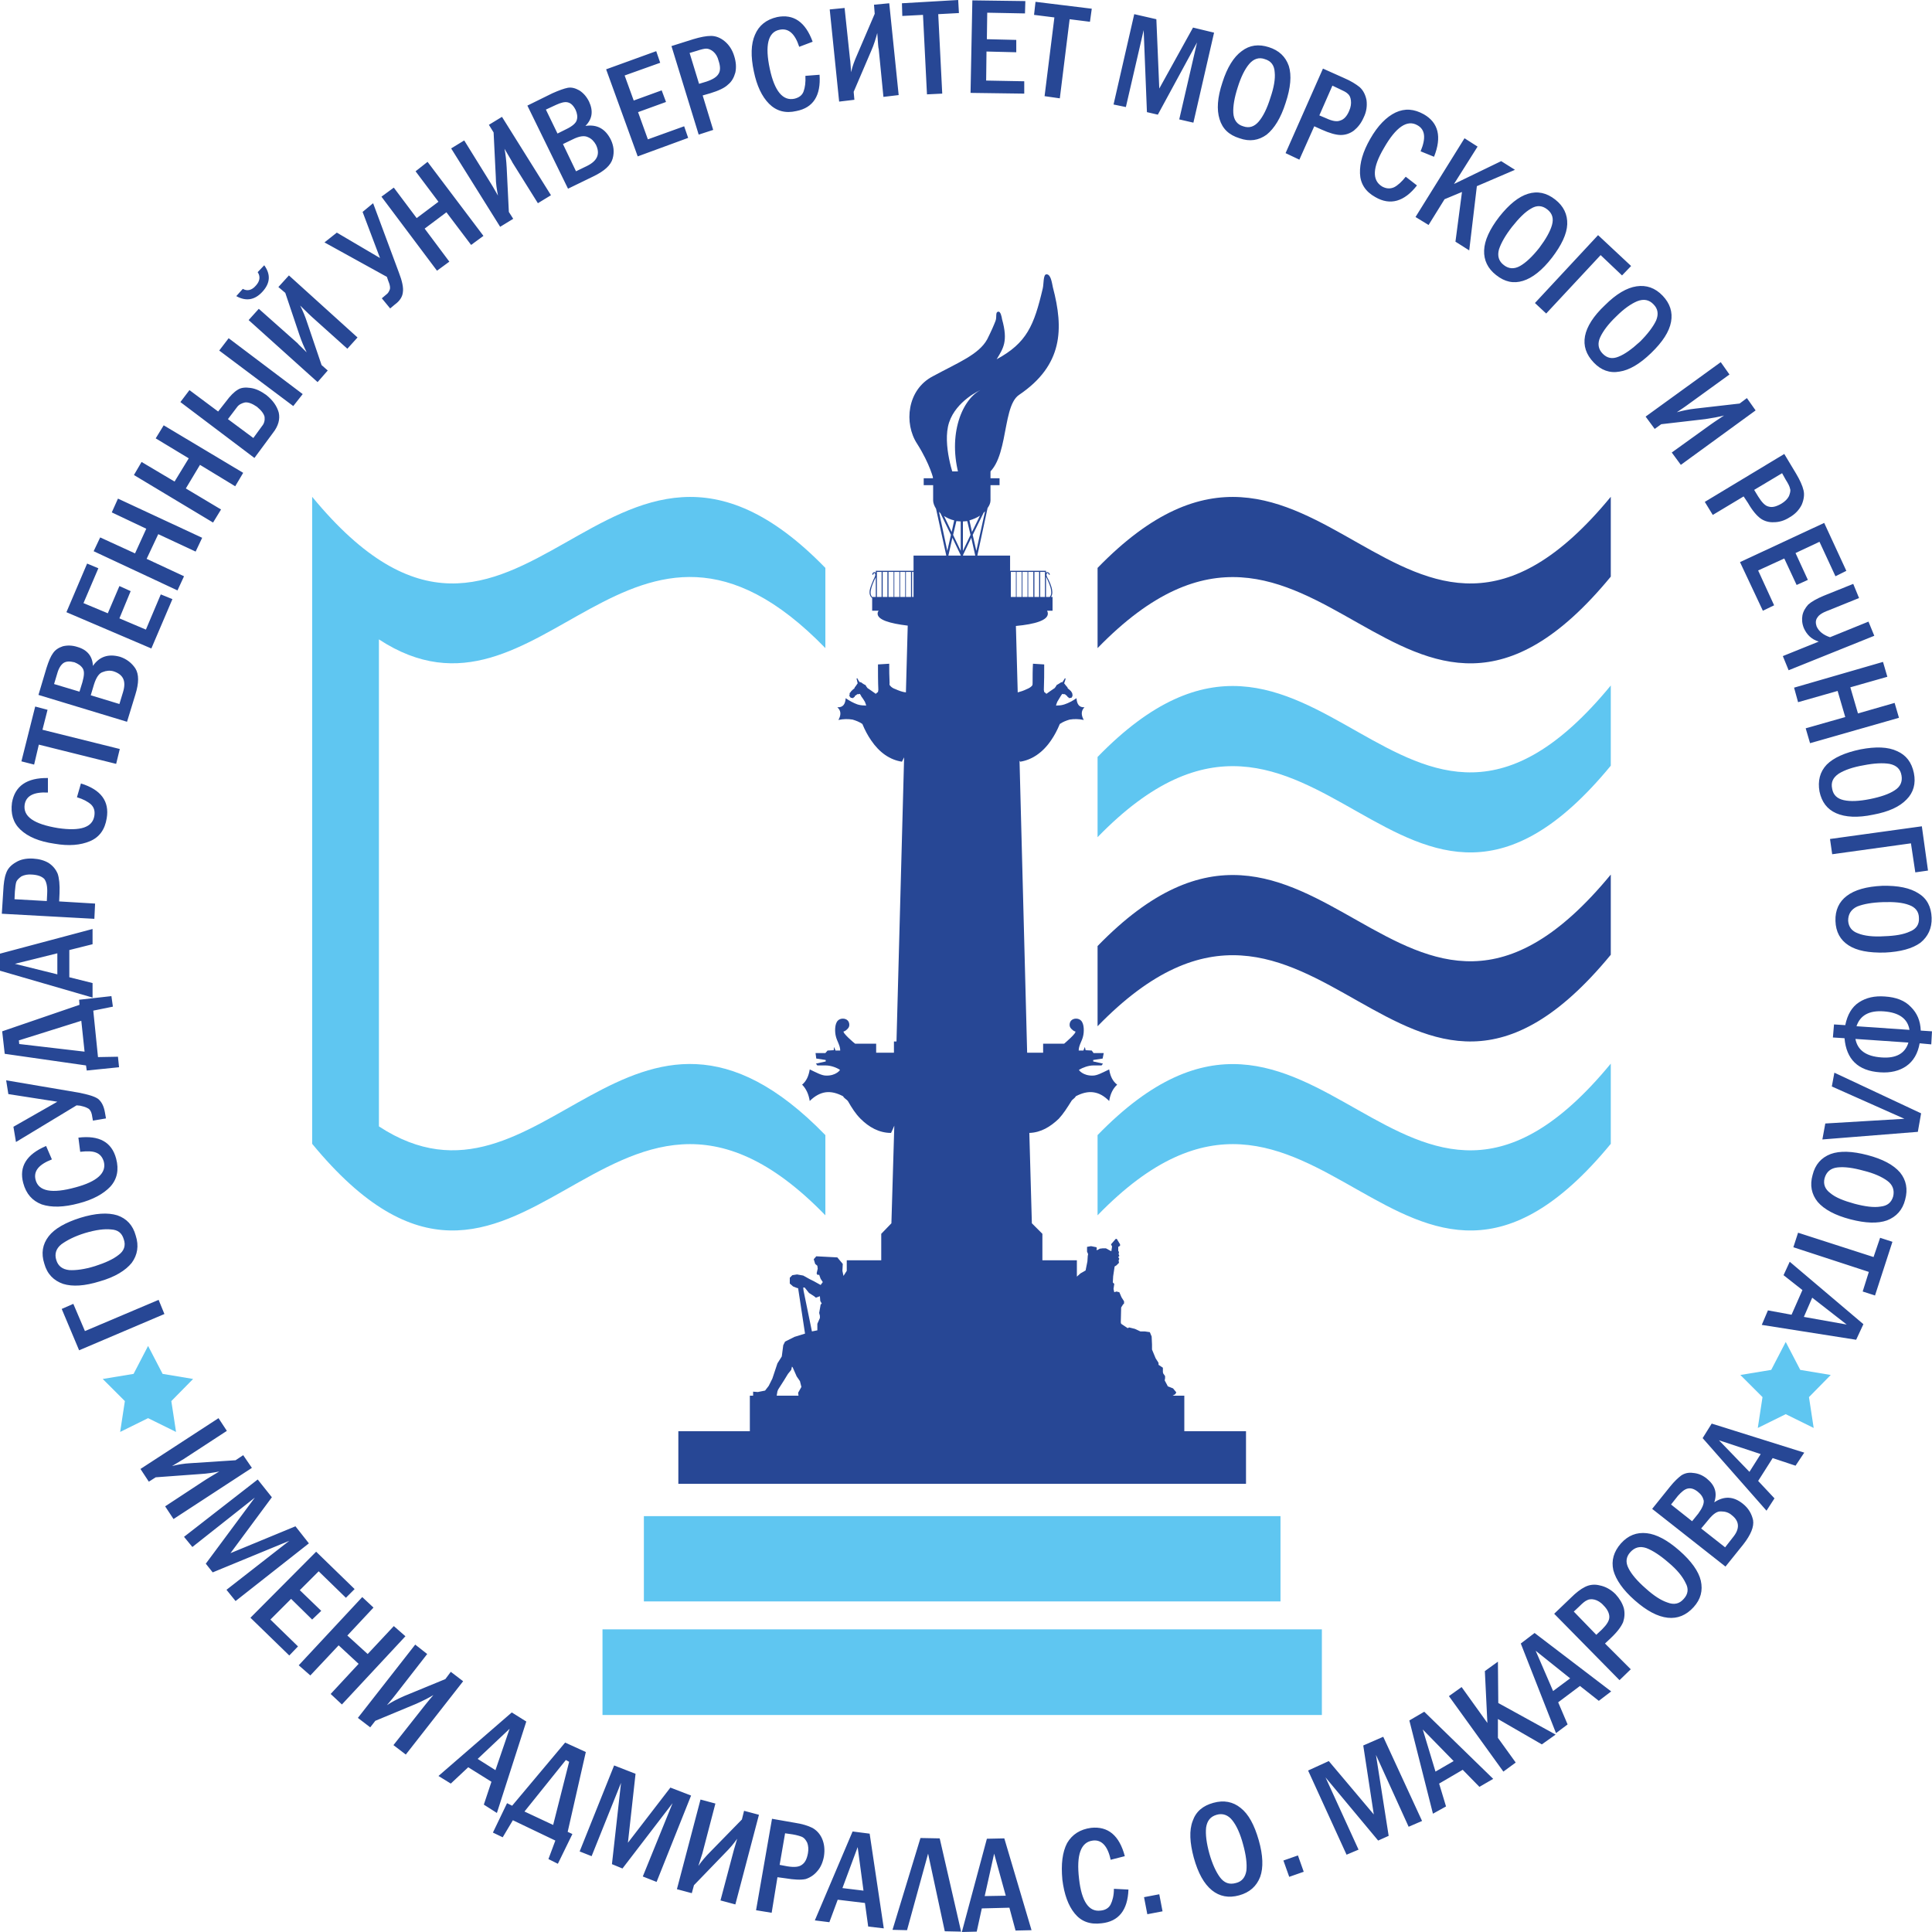 <svg width="100" height="100" viewBox="0 0 100 100" fill="none" xmlns="http://www.w3.org/2000/svg">
<path fill-rule="evenodd" clip-rule="evenodd" d="M49.389 26.935L49.258 27.536L48.863 26.709C49.013 26.803 49.201 26.897 49.389 26.935ZM38.812 72.239H38.981V72.032L39.225 72.051L39.601 71.976L39.789 71.732L39.977 71.356L40.24 70.567L40.465 70.21L40.541 69.628L40.635 69.44L41.123 69.196L41.668 69.027L41.311 66.679L41.236 66.66L41.048 66.585L40.879 66.435V66.135L41.01 66.003L41.255 65.965L41.574 66.022L41.912 66.21L42.137 66.322L42.476 66.51L42.588 66.36L42.476 66.191L42.401 65.984H42.306L42.269 65.909L42.325 65.665L42.306 65.515L42.194 65.421L42.119 65.177L42.25 65.026L42.626 65.045L43.34 65.083L43.622 65.421L43.603 65.778L43.659 66.041L43.828 65.778V65.233H45.613V63.862L46.139 63.317L46.289 58.264C46.233 58.396 46.176 58.527 46.12 58.64C45.5 58.64 44.974 58.34 44.542 57.908C44.279 57.645 44.091 57.344 43.885 56.987C43.828 56.912 43.678 56.837 43.64 56.743C43.321 56.574 43.02 56.499 42.739 56.536C42.457 56.574 42.175 56.724 41.912 56.987C41.856 56.63 41.724 56.349 41.517 56.142C41.743 55.954 41.856 55.691 41.912 55.353C42.269 55.522 42.532 55.672 42.757 55.672C43.265 55.691 43.509 55.372 43.471 55.372C43.302 55.259 43.002 55.147 42.739 55.147H42.306L42.231 55.053L42.739 54.94V54.865L42.25 54.79L42.213 54.508H42.72L42.833 54.376L43.152 54.358L43.171 54.189L43.246 54.376H43.49C43.49 54.113 43.321 53.888 43.265 53.644C43.208 53.437 43.19 52.986 43.377 52.817C43.434 52.761 43.528 52.724 43.622 52.724C43.828 52.724 43.96 52.855 43.96 53.043C43.96 53.174 43.885 53.249 43.791 53.325C43.753 53.343 43.734 53.381 43.678 53.381C43.546 53.419 44.242 54.02 44.26 54.02H45.35V54.489H46.27C46.27 54.301 46.27 54.095 46.27 53.907H46.402L46.797 39.2C46.759 39.275 46.721 39.35 46.684 39.425C46.064 39.331 45.519 38.956 45.087 38.317C44.918 38.073 44.767 37.791 44.636 37.472C44.467 37.359 44.317 37.303 44.129 37.246C43.903 37.209 43.659 37.209 43.396 37.265C43.565 36.965 43.509 36.758 43.34 36.608C43.64 36.627 43.753 36.439 43.772 36.138C43.96 36.27 44.166 36.382 44.373 36.458C44.486 36.495 44.617 36.514 44.73 36.514C44.767 36.514 44.805 36.514 44.824 36.533C44.824 36.514 44.824 36.495 44.824 36.476C44.805 36.42 44.786 36.382 44.767 36.326C44.711 36.232 44.655 36.138 44.58 36.044C44.561 35.988 44.523 35.95 44.505 35.913C44.467 35.932 44.411 35.932 44.373 35.932C44.335 35.969 44.298 35.988 44.242 36.026C44.242 36.044 44.242 36.044 44.242 36.063C44.204 36.082 44.185 36.101 44.148 36.138C44.11 36.119 44.072 36.119 44.035 36.119C44.016 36.082 43.997 36.063 43.96 36.026C43.978 35.969 43.978 35.932 43.978 35.875C44.016 35.838 44.035 35.819 44.054 35.781C44.11 35.725 44.166 35.669 44.223 35.631C44.223 35.612 44.242 35.593 44.242 35.575C44.298 35.518 44.335 35.443 44.392 35.368C44.373 35.274 44.354 35.199 44.335 35.124C44.335 35.124 44.354 35.105 44.373 35.105C44.411 35.18 44.448 35.255 44.505 35.312C44.523 35.312 44.542 35.312 44.561 35.312C44.636 35.368 44.711 35.425 44.805 35.462C44.824 35.518 44.861 35.556 44.899 35.612C45.031 35.706 45.181 35.8 45.331 35.913C45.369 35.875 45.406 35.838 45.444 35.819C45.444 35.781 45.463 35.744 45.463 35.706C45.444 35.274 45.444 34.842 45.444 34.391C45.651 34.373 45.82 34.373 46.026 34.354C46.026 34.673 46.026 35.011 46.045 35.349C46.045 35.387 46.026 35.443 46.064 35.481C46.139 35.575 46.233 35.631 46.346 35.669C46.515 35.744 46.703 35.819 46.89 35.838L46.984 32.382C46.045 32.269 45.425 32.081 45.425 31.762C45.425 31.706 45.444 31.649 45.481 31.611H45.143V30.954C45.031 30.879 44.993 30.729 45.012 30.578C45.049 30.353 45.181 30.071 45.275 29.865C45.312 29.79 45.312 29.733 45.294 29.696C45.294 29.677 45.275 29.677 45.275 29.658H45.256C45.237 29.677 45.2 29.696 45.2 29.752L45.143 29.733C45.162 29.658 45.2 29.621 45.237 29.621C45.256 29.602 45.275 29.602 45.294 29.621C45.312 29.621 45.331 29.639 45.331 29.658V29.545H47.285V28.757H48.976V28.738L48.45 26.334C48.356 26.183 48.299 26.033 48.299 25.902V25.113H47.811V24.756H48.299V24.399H51.268V24.756H51.737V25.113H51.268V25.902C51.268 26.033 51.211 26.165 51.117 26.296L50.591 28.738V28.757H52.282V29.545H54.142V29.677C54.142 29.677 54.142 29.677 54.142 29.658C54.142 29.639 54.161 29.639 54.179 29.621C54.198 29.602 54.217 29.602 54.236 29.621C54.273 29.621 54.311 29.658 54.349 29.733L54.292 29.752C54.273 29.696 54.255 29.677 54.236 29.658C54.217 29.658 54.217 29.658 54.198 29.658C54.198 29.677 54.198 29.677 54.179 29.696C54.161 29.733 54.161 29.79 54.198 29.865C54.311 30.071 54.443 30.353 54.461 30.578C54.48 30.691 54.461 30.804 54.405 30.898H54.48V31.611H54.198C54.217 31.649 54.236 31.706 54.236 31.762C54.236 32.1 53.597 32.306 52.583 32.4L52.677 35.838C52.827 35.8 52.996 35.744 53.146 35.669C53.24 35.631 53.353 35.575 53.428 35.481C53.447 35.443 53.447 35.387 53.447 35.349C53.447 35.011 53.447 34.673 53.466 34.354C53.672 34.373 53.841 34.373 54.048 34.391C54.048 34.842 54.048 35.274 54.029 35.706C54.029 35.744 54.048 35.781 54.048 35.819C54.086 35.838 54.123 35.875 54.161 35.913C54.311 35.8 54.461 35.706 54.593 35.612C54.63 35.556 54.668 35.518 54.687 35.462C54.762 35.425 54.837 35.368 54.931 35.312C54.95 35.312 54.968 35.312 54.987 35.312C55.025 35.255 55.081 35.18 55.119 35.105C55.138 35.105 55.138 35.124 55.156 35.124C55.138 35.199 55.119 35.274 55.081 35.368C55.138 35.443 55.194 35.518 55.25 35.575C55.25 35.593 55.269 35.612 55.269 35.631C55.325 35.669 55.382 35.725 55.438 35.781C55.457 35.819 55.476 35.838 55.495 35.875C55.513 35.932 55.513 35.969 55.513 36.026C55.495 36.063 55.476 36.082 55.457 36.119C55.419 36.119 55.382 36.119 55.344 36.138C55.307 36.101 55.288 36.082 55.25 36.063C55.25 36.044 55.25 36.044 55.232 36.026C55.194 35.988 55.156 35.969 55.119 35.932C55.062 35.932 55.025 35.932 54.987 35.913C54.95 35.95 54.931 35.988 54.893 36.044C54.837 36.138 54.781 36.232 54.724 36.326C54.706 36.382 54.687 36.42 54.668 36.476C54.668 36.495 54.668 36.514 54.668 36.533C54.687 36.514 54.724 36.514 54.762 36.514C54.875 36.514 54.987 36.495 55.1 36.458C55.325 36.382 55.532 36.27 55.72 36.138C55.739 36.439 55.852 36.627 56.133 36.608C55.983 36.758 55.927 36.965 56.096 37.265C55.833 37.209 55.589 37.209 55.363 37.246C55.175 37.303 55.025 37.359 54.856 37.472C54.724 37.791 54.574 38.073 54.405 38.317C53.973 38.956 53.409 39.331 52.808 39.425C52.789 39.406 52.77 39.388 52.77 39.35L53.165 54.489H53.992V54.02H55.081C55.081 54.02 55.795 53.419 55.645 53.381C55.589 53.381 55.57 53.343 55.532 53.325C55.438 53.249 55.363 53.174 55.363 53.043C55.363 52.855 55.495 52.724 55.701 52.724C55.795 52.724 55.889 52.761 55.945 52.817C56.133 52.986 56.114 53.437 56.058 53.644C56.002 53.888 55.833 54.113 55.833 54.376H56.077L56.152 54.189L56.19 54.358L56.509 54.376L56.603 54.508H57.129L57.073 54.79L56.584 54.865V54.94L57.091 55.053L57.016 55.147H56.584C56.34 55.147 56.039 55.259 55.852 55.372C55.814 55.372 56.058 55.691 56.565 55.672C56.791 55.672 57.054 55.522 57.411 55.353C57.467 55.691 57.58 55.954 57.824 56.142C57.599 56.349 57.467 56.63 57.411 56.987C57.148 56.724 56.885 56.574 56.584 56.536C56.302 56.499 56.002 56.574 55.682 56.743C55.645 56.837 55.495 56.912 55.457 56.987C55.232 57.344 55.044 57.645 54.8 57.908C54.367 58.321 53.879 58.621 53.278 58.64L53.409 63.317L53.954 63.862V65.233H55.739V66.078L55.927 65.909L56.19 65.759L56.284 65.289L56.302 65.007L56.321 64.914L56.265 64.782V64.538L56.471 64.5L56.753 64.557L56.772 64.613L56.753 64.688L56.791 64.707L56.922 64.632L57.073 64.613H57.242L57.448 64.726L57.523 64.763L57.561 64.519L57.505 64.406L57.749 64.125H57.805L57.974 64.406V64.482L57.88 64.538V64.745L57.918 64.801L57.899 64.914L57.937 65.007L57.88 65.064L57.937 65.158L57.899 65.233L57.918 65.364L57.786 65.496L57.693 65.552L57.617 66.059L57.599 66.379L57.674 66.454L57.636 66.717L57.674 66.886L57.786 66.848L57.937 66.886L58.05 67.149L58.181 67.355V67.468L58.125 67.524L58.031 67.675L58.012 68.445L58.031 68.52L58.369 68.745L58.444 68.708L58.745 68.783L59.026 68.914H59.252L59.515 68.952L59.609 69.177L59.628 69.591V69.853L59.815 70.304L59.947 70.511L59.966 70.548V70.642L60.191 70.793V71.018L60.21 71.093L60.304 71.225V71.337L60.285 71.45L60.435 71.732V71.751L60.717 71.863L60.886 72.07L60.83 72.164L60.698 72.239H61.3V73.103V74.08H64.493V76.803H35.111V74.08H38.812V73.103V72.239ZM39.639 72.239H41.33L41.311 72.089L41.48 71.788L41.405 71.488L41.236 71.243L41.029 70.774L40.992 70.736L40.954 70.905L40.785 71.112L40.578 71.45L40.278 71.92L40.24 72.013L40.202 72.239H39.639ZM41.574 66.642L41.593 66.811L42.025 68.914L42.306 68.858V68.52L42.438 68.219V68.107L42.401 67.956L42.476 67.524L42.532 67.468L42.457 67.337L42.438 67.092L42.231 67.168L42.137 67.092L41.874 66.923L41.649 66.642H41.574ZM45.331 30.898V29.865C45.331 29.884 45.331 29.884 45.331 29.884C45.218 30.09 45.106 30.353 45.068 30.578C45.049 30.71 45.068 30.823 45.143 30.898H45.331ZM54.086 30.898V29.602H53.841V30.898H54.086ZM53.785 30.898V29.602H53.541V30.898H53.785ZM53.484 30.898V29.602H53.221V30.898H53.484ZM53.184 30.898V29.602H52.921V30.898H53.184ZM52.883 30.898V29.602H52.62V30.898H52.883ZM52.583 30.898V29.602H52.32V30.898H52.583ZM47.285 29.602H47.21C47.21 30.034 47.21 30.466 47.21 30.898H47.285V29.602ZM47.153 30.898C47.153 30.466 47.153 30.034 47.153 29.602H46.89C46.89 30.034 46.89 30.466 46.89 30.898H47.153ZM46.853 30.898C46.853 30.466 46.853 30.034 46.853 29.602H46.59C46.59 30.034 46.59 30.466 46.59 30.898H46.853ZM46.552 30.898C46.552 30.466 46.552 30.034 46.552 29.602H46.289C46.289 30.034 46.289 30.466 46.289 30.898H46.552ZM46.252 30.898C46.252 30.466 46.252 30.034 46.252 29.602H45.989C45.989 30.034 45.989 30.466 45.989 30.898H46.252ZM45.932 30.898C45.932 30.466 45.932 30.034 45.932 29.602H45.688C45.688 30.034 45.688 30.466 45.688 30.898H45.932ZM45.632 30.898C45.632 30.466 45.632 30.034 45.632 29.602H45.388V30.898H45.632ZM54.142 29.846V30.898H54.33C54.405 30.823 54.424 30.71 54.405 30.578C54.386 30.353 54.255 30.09 54.161 29.884C54.142 29.884 54.142 29.865 54.142 29.846ZM49.088 28.757H49.727V28.738L49.295 27.836L49.088 28.757ZM49.859 28.757H50.479L50.272 27.836L49.84 28.738L49.859 28.757ZM48.675 26.559L49.22 27.686L49.032 28.512L48.6 26.484C48.619 26.503 48.638 26.54 48.675 26.559ZM50.986 26.465L50.535 28.512L50.347 27.686L50.911 26.54C50.929 26.521 50.948 26.503 50.986 26.465ZM50.723 26.69L50.309 27.536L50.178 26.935C50.366 26.878 50.554 26.803 50.723 26.69ZM50.065 26.972L50.234 27.686L49.84 28.512V26.991C49.915 26.991 49.99 26.972 50.065 26.972ZM49.727 26.991V28.512L49.333 27.686L49.502 26.972C49.577 26.972 49.652 26.991 49.727 26.991Z" fill="#274795"/>
<path fill-rule="evenodd" clip-rule="evenodd" d="M66.278 78.475V82.889H33.327V78.475H66.278Z" fill="#5FC6F1"/>
<path fill-rule="evenodd" clip-rule="evenodd" d="M83.374 25.714V29.846C72.534 43.013 68.175 21.844 56.81 33.546V29.395C68.175 17.693 72.534 38.88 83.374 25.714Z" fill="#274795"/>
<path fill-rule="evenodd" clip-rule="evenodd" d="M83.374 45.267V49.418C72.534 62.584 68.175 41.416 56.81 53.118V48.967C68.175 37.265 72.534 58.433 83.374 45.267Z" fill="#274795"/>
<path fill-rule="evenodd" clip-rule="evenodd" d="M83.374 35.481V39.632C72.534 52.799 68.175 31.631 56.81 43.332V39.181C68.175 27.48 72.534 48.667 83.374 35.481Z" fill="#5FC6F1"/>
<path fill-rule="evenodd" clip-rule="evenodd" d="M83.374 55.053V59.204C72.534 72.37 68.175 51.183 56.81 62.904V58.753C68.175 47.051 72.534 68.219 83.374 55.053Z" fill="#5FC6F1"/>
<path fill-rule="evenodd" clip-rule="evenodd" d="M16.157 25.714C26.997 38.88 31.355 17.693 42.721 29.395V33.546C32.632 23.159 28.067 38.636 19.613 33.095V58.302C28.067 63.843 32.632 48.366 42.721 58.753V62.904C31.355 51.183 26.997 72.37 16.157 59.203V25.714Z" fill="#5FC6F1"/>
<path fill-rule="evenodd" clip-rule="evenodd" d="M68.42 84.335V88.768H31.185V84.335H68.42Z" fill="#5FC6F1"/>
<path fill-rule="evenodd" clip-rule="evenodd" d="M48.318 24.812C48.318 24.812 48.149 24.042 47.472 22.972C46.777 21.92 46.946 20.173 48.28 19.478C49.595 18.764 50.666 18.351 51.098 17.562C51.305 17.149 51.436 16.849 51.53 16.604C51.605 16.398 51.511 16.154 51.662 16.135C51.793 16.097 51.85 16.416 51.868 16.529C52.188 17.675 51.925 18.032 51.587 18.595C53.146 17.75 53.522 16.849 53.972 14.933C54.029 14.707 53.991 14.2 54.16 14.2C54.386 14.181 54.442 14.613 54.498 14.876C55.062 17.017 55.025 18.896 52.751 20.436C51.756 21.093 52.319 24.437 50.61 24.756L49.727 24.906C48.994 22.69 49.727 20.736 50.741 20.192C50.741 20.192 49.501 20.736 49.126 21.863C48.75 23.009 49.407 24.775 49.407 24.775L48.318 24.812Z" fill="#274795"/>
<path d="M8.06 76.465L7.703 76.691L7.271 76.033L11.31 73.404L11.742 74.061L9.469 75.545C9.45 75.545 9.262 75.676 8.905 75.883C9.187 75.808 9.525 75.751 9.882 75.733L12.193 75.582L12.588 75.32L13.038 75.977L8.981 78.625L8.548 77.968L10.634 76.597C10.671 76.578 10.897 76.428 11.348 76.165C11.066 76.221 10.728 76.277 10.371 76.296L8.06 76.465ZM13.339 76.578L14.072 77.498L11.93 80.391L15.293 79.001L15.988 79.884L12.193 82.87L11.723 82.288L14.973 79.752L11.009 81.386L10.652 80.936L13.189 77.517L9.957 80.072L9.525 79.546L13.339 76.578ZM16.364 80.316L18.355 82.25L17.904 82.701L16.495 81.33L15.518 82.307L16.627 83.377L16.157 83.828L15.067 82.757L13.996 83.828L15.424 85.218L14.973 85.688L12.963 83.734L16.364 80.316ZM18.75 82.664L19.332 83.208L17.979 84.655L19.031 85.612L20.384 84.166L20.985 84.692L17.697 88.223L17.115 87.679L18.562 86.12L17.528 85.162L16.063 86.721L15.462 86.195L18.75 82.664ZM19.426 89.069L19.163 89.407L18.524 88.918L21.492 85.124L22.112 85.612L20.459 87.735C20.44 87.772 20.29 87.942 20.027 88.261C20.271 88.092 20.572 87.942 20.91 87.791L23.052 86.909L23.333 86.533L23.972 87.021L21.004 90.815L20.365 90.327L21.906 88.374C21.924 88.355 22.093 88.129 22.432 87.735C22.187 87.885 21.887 88.035 21.549 88.186L19.426 89.069ZM26.489 88.636L27.241 89.106L25.719 93.839L25.043 93.407L25.437 92.224L24.235 91.473L23.333 92.318L22.695 91.924L26.489 88.636ZM25.644 91.623L26.377 89.482L24.724 91.041L25.644 91.623ZM26.508 93.464L29.251 90.195L30.322 90.684L29.383 94.816L29.627 94.929L28.875 96.469L28.387 96.225L28.744 95.267L26.546 94.215L26.02 95.098L25.513 94.854L26.245 93.332L26.508 93.464ZM27.147 93.764L28.631 94.459L29.458 91.191L29.289 91.097L27.147 93.764ZM31.787 91.379L32.896 91.811L32.501 95.38L34.699 92.525L35.77 92.938L33.985 97.408L33.271 97.126L34.812 93.332L32.219 96.713L31.674 96.488L32.144 92.28L30.622 96.075L30.003 95.83L31.787 91.379ZM35.92 97.577L35.807 97.99L35.037 97.784L36.258 93.144L37.029 93.351L36.352 95.943C36.334 95.981 36.277 96.187 36.146 96.582C36.315 96.338 36.521 96.093 36.784 95.83L38.4 94.177L38.513 93.727L39.283 93.933L38.062 98.573L37.292 98.366L37.93 95.962C37.93 95.943 38.005 95.68 38.156 95.173C37.987 95.417 37.78 95.661 37.517 95.924L35.92 97.577ZM39.959 94.14L41.143 94.347C41.519 94.403 41.819 94.497 42.045 94.609C42.251 94.722 42.439 94.91 42.552 95.173C42.665 95.436 42.702 95.737 42.646 96.093C42.589 96.394 42.477 96.657 42.308 96.845C42.139 97.051 41.932 97.183 41.706 97.258C41.462 97.314 41.105 97.295 40.654 97.22L40.241 97.164L39.941 99.005L39.133 98.873L39.959 94.14ZM40.636 94.891L40.354 96.525L40.748 96.6C41.105 96.657 41.349 96.638 41.5 96.525C41.669 96.413 41.763 96.225 41.819 95.924C41.857 95.718 41.838 95.53 41.782 95.38C41.706 95.229 41.631 95.135 41.519 95.079C41.425 95.041 41.256 94.985 41.03 94.948L40.636 94.891ZM44.13 94.797L45.013 94.91L45.745 99.812L44.938 99.718L44.769 98.498L43.36 98.329L42.928 99.493L42.176 99.399L44.13 94.797ZM44.694 97.859L44.393 95.605L43.604 97.727L44.694 97.859ZM46.948 99.906L46.196 99.888L47.643 95.135L48.639 95.154L49.747 99.981L48.902 99.963L48.038 95.943L46.948 99.906ZM51.081 95.173L51.983 95.154L53.392 99.906L52.565 99.925L52.246 98.742L50.818 98.779L50.555 99.981L49.785 100L51.081 95.173ZM52.058 98.122L51.457 95.943L50.968 98.141L52.058 98.122ZM57.656 97.765L58.408 97.803C58.37 98.873 57.9 99.456 57.017 99.549C56.416 99.624 55.965 99.456 55.627 99.042C55.289 98.629 55.082 98.047 54.988 97.295C54.913 96.488 54.988 95.868 55.233 95.398C55.496 94.948 55.909 94.685 56.473 94.609C57.355 94.516 57.938 95.004 58.22 96.075L57.487 96.262C57.337 95.549 57.017 95.21 56.566 95.267C55.947 95.342 55.702 95.999 55.853 97.258C55.984 98.422 56.36 98.967 56.961 98.892C57.205 98.873 57.393 98.76 57.487 98.573C57.581 98.385 57.656 98.122 57.656 97.765ZM59.215 98.197L60.004 98.047L60.173 98.93L59.385 99.08L59.215 98.197ZM65.152 95.248C65.377 96.037 65.396 96.676 65.227 97.145C65.039 97.633 64.682 97.953 64.137 98.103C63.593 98.253 63.123 98.159 62.728 97.84C62.315 97.502 62.014 96.957 61.789 96.15C61.583 95.38 61.545 94.741 61.733 94.253C61.902 93.764 62.259 93.464 62.804 93.314C63.348 93.163 63.818 93.257 64.213 93.576C64.626 93.896 64.926 94.459 65.152 95.248ZM64.344 95.474C64.194 94.91 64.006 94.497 63.781 94.215C63.574 93.952 63.292 93.839 62.973 93.933C62.653 94.027 62.484 94.234 62.428 94.591C62.39 94.948 62.447 95.398 62.597 95.943C62.747 96.469 62.935 96.882 63.142 97.164C63.367 97.465 63.63 97.558 63.968 97.465C64.288 97.389 64.457 97.164 64.513 96.826C64.551 96.469 64.494 96.018 64.344 95.474ZM66.429 96.3L67.181 96.037L67.481 96.882L66.73 97.145L66.429 96.3ZM67.707 91.642L68.778 91.153L71.107 93.915L70.562 90.346L71.596 89.895L73.606 94.253L72.911 94.553L71.22 90.834L71.877 95.023L71.333 95.267L68.609 91.999L70.318 95.737L69.698 95.999L67.707 91.642ZM72.948 89.05L73.719 88.599L77.288 92.074L76.574 92.487L75.71 91.604L74.489 92.318L74.846 93.501L74.169 93.877L72.948 89.05ZM75.24 91.153L73.643 89.519L74.301 91.698L75.24 91.153ZM74.996 87.791L75.653 87.322L76.987 89.181L76.856 86.495L77.532 86.007L77.551 88.148L80.519 89.782L79.805 90.289L77.532 88.975V89.951L78.453 91.229L77.814 91.698L74.996 87.791ZM78.716 85.068L79.43 84.523L83.394 87.547L82.755 88.035L81.778 87.265L80.651 88.111L81.139 89.256L80.538 89.707L78.716 85.068ZM81.271 86.871L79.486 85.443L80.388 87.528L81.271 86.871ZM80.444 83.528L81.308 82.701C81.571 82.438 81.815 82.25 82.041 82.138C82.266 82.025 82.529 81.987 82.811 82.062C83.093 82.119 83.375 82.269 83.619 82.513C83.826 82.739 83.976 82.983 84.051 83.246C84.107 83.49 84.089 83.734 84.013 83.96C83.919 84.185 83.713 84.467 83.375 84.786L83.074 85.068L84.408 86.401L83.826 86.965L80.444 83.528ZM81.459 83.415L82.623 84.617L82.924 84.335C83.168 84.091 83.299 83.885 83.299 83.697C83.299 83.509 83.206 83.302 82.999 83.096C82.849 82.927 82.68 82.833 82.529 82.795C82.36 82.757 82.229 82.776 82.135 82.833C82.041 82.87 81.909 82.983 81.74 83.152L81.459 83.415ZM86.925 80.259C87.545 80.804 87.921 81.33 88.034 81.818C88.146 82.326 88.034 82.776 87.658 83.189C87.282 83.603 86.831 83.79 86.324 83.734C85.798 83.678 85.234 83.377 84.615 82.833C83.995 82.288 83.638 81.762 83.506 81.274C83.394 80.766 83.525 80.316 83.901 79.884C84.276 79.471 84.709 79.301 85.234 79.358C85.742 79.414 86.305 79.715 86.925 80.259ZM86.362 80.879C85.93 80.504 85.554 80.259 85.216 80.128C84.878 80.015 84.615 80.09 84.389 80.335C84.164 80.579 84.126 80.86 84.295 81.18C84.445 81.48 84.746 81.837 85.178 82.213C85.591 82.588 85.967 82.833 86.305 82.945C86.644 83.077 86.925 83.02 87.151 82.757C87.376 82.513 87.414 82.232 87.245 81.931C87.094 81.612 86.813 81.255 86.362 80.879ZM85.516 78.099L86.437 76.954C86.662 76.672 86.869 76.484 87.019 76.371C87.188 76.259 87.395 76.202 87.639 76.24C87.883 76.259 88.128 76.353 88.353 76.54C88.766 76.878 88.898 77.273 88.729 77.761C89.236 77.423 89.725 77.442 90.213 77.836C90.495 78.062 90.664 78.344 90.739 78.682C90.795 79.02 90.626 79.433 90.232 79.94L89.311 81.086L85.516 78.099ZM87.583 78.738L87.902 78.344C88.109 78.062 88.203 77.836 88.184 77.667C88.146 77.498 88.052 77.348 87.883 77.216C87.696 77.066 87.526 77.01 87.357 77.047C87.188 77.085 87.038 77.216 86.85 77.423L86.493 77.874L87.583 78.738ZM89.292 80.09L89.687 79.583C90.063 79.132 90.044 78.738 89.63 78.419C89.48 78.287 89.292 78.231 89.086 78.231C88.879 78.212 88.672 78.362 88.428 78.663L88.052 79.114L89.292 80.09ZM88.128 74.437L88.597 73.685L93.388 75.188L92.937 75.864L91.753 75.47L91.002 76.653L91.847 77.555L91.434 78.193L88.128 74.437ZM91.133 75.263L88.973 74.549L90.551 76.183L91.133 75.263Z" fill="#274795"/>
<path d="M8.51 68.013L4.095 69.891L3.194 67.75L3.795 67.487L4.396 68.896L8.21 67.28L8.51 68.013ZM4.152 63.035C4.941 62.791 5.58 62.754 6.068 62.904C6.556 63.073 6.876 63.411 7.026 63.956C7.195 64.482 7.12 64.951 6.819 65.364C6.5 65.759 5.955 66.097 5.166 66.322C4.377 66.567 3.757 66.604 3.269 66.454C2.78 66.285 2.442 65.947 2.292 65.402C2.123 64.876 2.198 64.406 2.517 63.993C2.818 63.599 3.382 63.279 4.152 63.035ZM4.396 63.824C3.851 63.993 3.457 64.2 3.175 64.406C2.893 64.632 2.818 64.914 2.912 65.214C3.006 65.533 3.231 65.703 3.588 65.74C3.926 65.759 4.377 65.703 4.922 65.533C5.448 65.364 5.861 65.177 6.143 64.951C6.425 64.745 6.519 64.463 6.406 64.144C6.312 63.824 6.106 63.655 5.749 63.636C5.41 63.599 4.96 63.655 4.396 63.824ZM4.152 59.617L4.058 58.884C5.129 58.753 5.786 59.11 6.012 59.974C6.162 60.537 6.068 61.026 5.711 61.42C5.354 61.796 4.809 62.096 4.077 62.284C3.306 62.491 2.668 62.509 2.16 62.34C1.672 62.153 1.353 61.796 1.202 61.232C0.977 60.387 1.371 59.748 2.386 59.316L2.686 60.011C2.01 60.274 1.728 60.612 1.841 61.063C1.991 61.664 2.686 61.796 3.908 61.458C5.035 61.157 5.523 60.706 5.373 60.124C5.298 59.88 5.166 59.73 4.96 59.654C4.772 59.579 4.49 59.579 4.152 59.617ZM3.964 57.213L0.827 59.11L0.695 58.321L2.968 57.025L0.432 56.63L0.319 55.917L4.077 56.555C4.546 56.649 4.884 56.743 5.072 56.874C5.26 57.025 5.373 57.25 5.429 57.569L5.486 57.889L4.809 58.002L4.753 57.682C4.734 57.607 4.715 57.532 4.64 57.438C4.584 57.363 4.415 57.288 4.152 57.231L3.964 57.213ZM4.452 55.147L0.244 54.545L0.113 53.381L4.114 52.01L4.095 51.747L5.767 51.559L5.843 52.104L4.828 52.31L5.072 54.715L6.106 54.696L6.162 55.24L4.49 55.41L4.452 55.147ZM4.377 54.433L4.208 52.836L0.977 53.85L0.996 54.038L4.377 54.433ZM0 50.244V49.361L4.791 48.084V48.873L3.588 49.174V50.582L4.791 50.883V51.634L0 50.244ZM2.968 49.343L0.77 49.887L2.968 50.432V49.343ZM0.094 47.295L0.169 46.112C0.188 45.736 0.225 45.436 0.319 45.192C0.395 44.966 0.564 44.778 0.827 44.628C1.071 44.478 1.371 44.422 1.71 44.44C2.029 44.459 2.292 44.534 2.517 44.666C2.743 44.816 2.893 45.004 2.987 45.229C3.062 45.455 3.1 45.793 3.081 46.243L3.062 46.657L4.922 46.769L4.884 47.558L0.094 47.295ZM0.751 46.544L2.423 46.638L2.442 46.243C2.461 45.887 2.405 45.642 2.292 45.492C2.16 45.361 1.954 45.285 1.653 45.267C1.447 45.248 1.259 45.285 1.108 45.361C0.977 45.455 0.883 45.548 0.845 45.642C0.808 45.755 0.789 45.924 0.77 46.15L0.751 46.544ZM3.983 41.266L4.189 40.552C5.223 40.871 5.673 41.473 5.523 42.355C5.429 42.938 5.147 43.332 4.659 43.539C4.171 43.745 3.569 43.802 2.818 43.67C2.029 43.557 1.447 43.313 1.052 42.938C0.676 42.581 0.545 42.111 0.62 41.548C0.77 40.684 1.39 40.252 2.48 40.27V41.022C1.747 40.984 1.353 41.191 1.277 41.642C1.184 42.261 1.747 42.656 3.006 42.862C4.171 43.032 4.791 42.825 4.884 42.224C4.922 41.98 4.866 41.792 4.715 41.642C4.546 41.491 4.302 41.36 3.983 41.266ZM1.108 39.407L1.822 36.57L2.461 36.739L2.198 37.772L6.2 38.768L6.012 39.538L2.01 38.542L1.766 39.575L1.108 39.407ZM1.991 35.969L2.405 34.579C2.517 34.222 2.63 33.959 2.743 33.809C2.856 33.64 3.025 33.527 3.25 33.452C3.475 33.396 3.738 33.396 4.02 33.49C4.528 33.64 4.791 33.978 4.809 34.467C5.147 33.978 5.617 33.828 6.218 33.997C6.556 34.11 6.819 34.316 7.007 34.598C7.195 34.899 7.195 35.349 7.007 35.95L6.575 37.359L1.991 35.969ZM4.114 35.8L4.265 35.312C4.358 34.974 4.377 34.748 4.283 34.598C4.189 34.448 4.039 34.354 3.851 34.279C3.607 34.222 3.438 34.222 3.288 34.316C3.156 34.41 3.043 34.579 2.968 34.842L2.799 35.406L4.114 35.8ZM6.181 36.439L6.369 35.819C6.538 35.255 6.387 34.917 5.88 34.748C5.692 34.692 5.504 34.711 5.317 34.786C5.129 34.842 4.978 35.068 4.866 35.425L4.697 35.988L6.181 36.439ZM3.438 31.687L4.509 29.17L5.091 29.414L4.321 31.217L5.58 31.743L6.181 30.334L6.763 30.597L6.181 32.006L7.552 32.588L8.322 30.766L8.924 31.011L7.834 33.565L3.438 31.687ZM4.847 28.531L5.185 27.817L6.989 28.644L7.571 27.367L5.786 26.521L6.106 25.808L10.464 27.836L10.126 28.55L8.191 27.648L7.59 28.926L9.525 29.827L9.187 30.56L4.847 28.531ZM6.932 24.587L7.327 23.911L9.036 24.925L9.769 23.723L8.059 22.69L8.473 22.014L12.587 24.474L12.174 25.169L10.351 24.061L9.619 25.282L11.441 26.371L11.028 27.047L6.932 24.587ZM13.169 23.704L9.337 20.811L9.806 20.192L11.291 21.3L11.704 20.774C11.911 20.492 12.117 20.285 12.305 20.173C12.474 20.06 12.7 20.041 12.963 20.079C13.244 20.116 13.507 20.248 13.77 20.436C14.127 20.718 14.334 21.018 14.428 21.356C14.503 21.694 14.409 22.051 14.127 22.408L13.169 23.704ZM13.113 22.671L13.564 22.051C13.677 21.92 13.714 21.751 13.695 21.581C13.658 21.413 13.526 21.243 13.301 21.056C13.056 20.887 12.85 20.811 12.681 20.83C12.512 20.868 12.361 20.943 12.268 21.074L11.798 21.694L13.113 22.671ZM11.347 18.144L11.835 17.506L15.668 20.398L15.179 21.018L11.347 18.144ZM16.645 18.896L16.964 19.177L16.438 19.778L12.869 16.567L13.395 15.984L15.405 17.769C15.424 17.806 15.593 17.956 15.874 18.238C15.743 17.975 15.611 17.675 15.499 17.337L14.766 15.158L14.409 14.857L14.954 14.256L18.505 17.468L17.979 18.05L16.137 16.397C16.119 16.379 15.912 16.191 15.536 15.815C15.668 16.078 15.799 16.379 15.912 16.735L16.645 18.896ZM12.23 15.327L12.568 14.951C12.793 15.083 13.038 15.026 13.244 14.782C13.451 14.557 13.489 14.312 13.338 14.087L13.677 13.73C14.015 14.2 13.996 14.651 13.583 15.101C13.188 15.533 12.737 15.609 12.23 15.327ZM20.026 14.331L16.795 12.547L17.434 12.04L19.669 13.355L18.768 10.969L19.312 10.518L20.646 14.106C20.815 14.538 20.89 14.895 20.853 15.12C20.834 15.346 20.703 15.571 20.44 15.759L20.195 15.965L19.763 15.44L20.008 15.233C20.064 15.195 20.12 15.12 20.158 15.026C20.214 14.932 20.195 14.763 20.083 14.5L20.026 14.331ZM19.744 10.18L20.383 9.711L21.567 11.289L22.694 10.443L21.51 8.866L22.13 8.377L25.023 12.209L24.385 12.678L23.107 10.988L21.98 11.833L23.258 13.543L22.619 14.012L19.744 10.18ZM26.338 10.969L26.564 11.326L25.888 11.739L23.352 7.682L24.028 7.269L25.437 9.542C25.456 9.56 25.568 9.767 25.775 10.124C25.719 9.823 25.662 9.504 25.662 9.147L25.549 6.856L25.305 6.461L25.982 6.048L28.518 10.105L27.841 10.518L26.526 8.415C26.526 8.396 26.376 8.152 26.113 7.701C26.169 7.983 26.207 8.321 26.226 8.678L26.338 10.969ZM27.297 5.466L28.593 4.827C28.931 4.677 29.194 4.583 29.382 4.545C29.589 4.508 29.776 4.564 29.983 4.677C30.19 4.808 30.359 4.996 30.49 5.259C30.716 5.748 30.659 6.161 30.302 6.518C30.904 6.424 31.336 6.668 31.617 7.231C31.768 7.551 31.805 7.87 31.711 8.208C31.617 8.546 31.298 8.847 30.716 9.128L29.401 9.767L27.297 5.466ZM28.856 6.912L29.307 6.687C29.626 6.536 29.814 6.367 29.852 6.217C29.908 6.048 29.87 5.86 29.795 5.691C29.683 5.466 29.551 5.334 29.382 5.297C29.232 5.259 29.025 5.316 28.781 5.428L28.255 5.672L28.856 6.912ZM29.814 8.866L30.396 8.584C30.922 8.321 31.073 7.964 30.847 7.494C30.753 7.325 30.622 7.175 30.434 7.1C30.246 7.006 29.983 7.044 29.645 7.213L29.138 7.457L29.814 8.866ZM31.373 3.588L33.966 2.648L34.172 3.249L32.331 3.907L32.801 5.203L34.248 4.677L34.473 5.278L33.026 5.804L33.534 7.213L35.412 6.536L35.619 7.137L33.008 8.095L31.373 3.588ZM34.755 2.385L35.882 2.029C36.258 1.916 36.558 1.859 36.803 1.859C37.047 1.859 37.291 1.953 37.516 2.141C37.742 2.329 37.911 2.592 38.005 2.911C38.099 3.212 38.118 3.494 38.061 3.757C37.986 4.02 37.873 4.226 37.685 4.376C37.516 4.545 37.197 4.696 36.765 4.827L36.37 4.94L36.915 6.724L36.164 6.968L34.755 2.385ZM35.694 2.742L36.183 4.339L36.558 4.226C36.897 4.113 37.103 3.982 37.197 3.813C37.291 3.663 37.291 3.437 37.197 3.156C37.141 2.93 37.047 2.78 36.915 2.667C36.803 2.573 36.671 2.517 36.558 2.517C36.464 2.517 36.295 2.554 36.07 2.63L35.694 2.742ZM41.687 3.926L42.42 3.869C42.495 4.94 42.1 5.579 41.217 5.748C40.654 5.879 40.184 5.748 39.808 5.372C39.433 4.996 39.17 4.433 39.019 3.7C38.85 2.911 38.869 2.273 39.076 1.803C39.282 1.315 39.658 1.014 40.222 0.883C41.067 0.714 41.687 1.127 42.063 2.16L41.368 2.423C41.142 1.728 40.804 1.446 40.353 1.54C39.752 1.653 39.583 2.348 39.846 3.569C40.09 4.715 40.522 5.24 41.123 5.109C41.349 5.053 41.518 4.94 41.593 4.733C41.668 4.527 41.706 4.264 41.687 3.926ZM44.186 4.752L44.223 5.165L43.434 5.259L42.946 0.488L43.716 0.413L43.998 3.08C44.017 3.118 44.017 3.325 44.054 3.738C44.111 3.456 44.223 3.156 44.373 2.817L45.275 0.714L45.238 0.244L46.027 0.169L46.515 4.921L45.726 5.015L45.482 2.536C45.463 2.517 45.444 2.235 45.407 1.709C45.332 1.991 45.238 2.31 45.087 2.648L44.186 4.752ZM46.684 0.169L49.596 0L49.634 0.676L48.563 0.733L48.77 4.846L47.98 4.884L47.774 0.77L46.703 0.826L46.684 0.169ZM50.329 0.019L53.072 0.056L53.053 0.695L51.099 0.657L51.08 2.029L52.602 2.066V2.705L51.061 2.667L51.043 4.17L53.015 4.207V4.846L50.235 4.808L50.329 0.019ZM53.598 0.094L56.51 0.451L56.416 1.127L55.364 0.995L54.856 5.09L54.067 4.977L54.575 0.902L53.522 0.77L53.598 0.094ZM58.708 0.733L59.853 0.995L60.004 4.583L61.751 1.427L62.84 1.69L61.77 6.349L61.037 6.18L61.958 2.198L59.929 5.935L59.365 5.804L59.196 1.559L58.275 5.541L57.637 5.409L58.708 0.733ZM66.541 5.334C66.297 6.104 65.959 6.649 65.564 6.968C65.151 7.269 64.682 7.344 64.156 7.156C63.611 6.987 63.273 6.668 63.122 6.161C62.972 5.672 63.01 5.053 63.273 4.264C63.517 3.494 63.855 2.949 64.268 2.648C64.682 2.329 65.151 2.273 65.677 2.442C66.203 2.611 66.541 2.93 66.71 3.418C66.861 3.907 66.804 4.545 66.541 5.334ZM65.752 5.071C65.94 4.527 66.015 4.076 65.978 3.738C65.959 3.381 65.79 3.156 65.471 3.062C65.17 2.949 64.888 3.043 64.663 3.306C64.437 3.569 64.231 3.982 64.062 4.527C63.892 5.053 63.817 5.503 63.836 5.841C63.855 6.198 64.024 6.443 64.343 6.536C64.663 6.649 64.926 6.555 65.151 6.292C65.377 6.029 65.583 5.616 65.752 5.071ZM68.476 3.55L69.566 4.038C69.923 4.189 70.186 4.358 70.374 4.508C70.562 4.677 70.674 4.902 70.731 5.184C70.768 5.485 70.731 5.785 70.581 6.086C70.449 6.386 70.28 6.593 70.073 6.762C69.867 6.912 69.641 6.987 69.397 6.987C69.153 6.987 68.815 6.893 68.401 6.705L68.026 6.536L67.255 8.264L66.541 7.926L68.476 3.55ZM68.965 4.433L68.289 5.973L68.645 6.123C68.965 6.273 69.209 6.311 69.378 6.236C69.566 6.18 69.716 6.011 69.829 5.748C69.923 5.541 69.942 5.353 69.923 5.203C69.904 5.034 69.848 4.921 69.754 4.846C69.679 4.771 69.528 4.696 69.322 4.602L68.965 4.433ZM72.76 9.147L73.342 9.598C72.685 10.443 71.952 10.65 71.182 10.199C70.674 9.917 70.411 9.504 70.393 8.978C70.374 8.434 70.543 7.851 70.919 7.194C71.313 6.499 71.764 6.048 72.234 5.823C72.722 5.597 73.192 5.635 73.699 5.917C74.451 6.349 74.638 7.081 74.225 8.114L73.53 7.832C73.812 7.156 73.774 6.705 73.361 6.48C72.835 6.18 72.252 6.574 71.632 7.663C71.031 8.678 71.013 9.335 71.539 9.654C71.745 9.767 71.952 9.786 72.159 9.692C72.346 9.598 72.553 9.41 72.76 9.147ZM75.803 7.156L76.479 7.588L75.258 9.523L77.701 8.34L78.414 8.79L76.442 9.636L76.047 12.96L75.334 12.509L75.672 9.936L74.77 10.312L73.943 11.645L73.267 11.232L75.803 7.156ZM80.331 13.336C79.823 13.993 79.316 14.388 78.828 14.538C78.339 14.688 77.888 14.594 77.438 14.237C77.005 13.899 76.799 13.467 76.818 12.96C76.836 12.453 77.099 11.871 77.607 11.213C78.114 10.575 78.602 10.18 79.091 10.03C79.579 9.88 80.049 9.974 80.5 10.331C80.932 10.669 81.138 11.101 81.12 11.608C81.101 12.115 80.819 12.697 80.331 13.336ZM79.673 12.829C80.011 12.378 80.237 11.983 80.331 11.645C80.425 11.307 80.349 11.044 80.086 10.838C79.823 10.631 79.542 10.612 79.241 10.8C78.94 10.969 78.621 11.289 78.264 11.739C77.926 12.171 77.701 12.566 77.588 12.904C77.494 13.242 77.569 13.524 77.851 13.73C78.095 13.918 78.377 13.937 78.677 13.768C78.978 13.599 79.316 13.28 79.673 12.829ZM79.448 15.684L82.716 12.171L84.426 13.768L83.956 14.256L82.848 13.204L80.03 16.228L79.448 15.684ZM85.459 18.276C84.877 18.839 84.332 19.159 83.825 19.234C83.318 19.328 82.867 19.159 82.491 18.764C82.097 18.351 81.946 17.9 82.04 17.393C82.134 16.905 82.472 16.36 83.073 15.796C83.656 15.214 84.201 14.895 84.708 14.82C85.215 14.745 85.666 14.895 86.061 15.308C86.436 15.703 86.587 16.153 86.493 16.66C86.399 17.168 86.061 17.694 85.459 18.276ZM84.896 17.675C85.29 17.28 85.572 16.905 85.722 16.585C85.854 16.266 85.816 15.984 85.591 15.759C85.365 15.515 85.084 15.458 84.745 15.59C84.426 15.721 84.05 15.984 83.656 16.379C83.243 16.773 82.98 17.13 82.829 17.449C82.679 17.769 82.716 18.069 82.961 18.313C83.186 18.539 83.449 18.595 83.769 18.464C84.107 18.332 84.464 18.069 84.896 17.675ZM85.985 21.957L85.647 22.201L85.177 21.563L89.066 18.745L89.517 19.384L87.338 20.962C87.319 20.98 87.131 21.112 86.793 21.337C87.075 21.262 87.394 21.187 87.751 21.149L90.043 20.887L90.419 20.605L90.87 21.243L87 24.061L86.53 23.422L88.54 21.976C88.559 21.957 88.784 21.807 89.235 21.506C88.954 21.581 88.634 21.638 88.258 21.694L85.985 21.957ZM92.354 23.497L92.974 24.53C93.162 24.85 93.293 25.131 93.35 25.376C93.406 25.601 93.368 25.864 93.256 26.127C93.124 26.39 92.918 26.615 92.617 26.784C92.354 26.953 92.072 27.029 91.828 27.029C91.565 27.047 91.321 26.972 91.133 26.841C90.926 26.691 90.701 26.427 90.475 26.033L90.25 25.695L88.653 26.653L88.24 25.977L92.354 23.497ZM92.241 24.493L90.795 25.357L91.001 25.695C91.189 25.995 91.358 26.183 91.546 26.221C91.734 26.277 91.941 26.221 92.204 26.071C92.391 25.958 92.523 25.826 92.598 25.676C92.654 25.526 92.692 25.394 92.654 25.3C92.636 25.188 92.561 25.038 92.429 24.831L92.241 24.493ZM94.42 27.066L95.566 29.546L95.003 29.827L94.176 28.043L92.936 28.625L93.575 30.015L92.993 30.278L92.354 28.907L91.001 29.527L91.828 31.33L91.246 31.612L90.062 29.095L94.42 27.066ZM92.279 33.959L94.139 33.208C93.763 33.095 93.519 32.851 93.368 32.513C93.275 32.288 93.256 32.062 93.293 31.856C93.331 31.649 93.444 31.461 93.594 31.292C93.763 31.142 94.026 30.992 94.383 30.841L95.923 30.222L96.224 30.954L94.646 31.593C94.326 31.706 94.139 31.837 94.064 31.968C93.97 32.1 93.97 32.25 94.026 32.419C94.139 32.682 94.383 32.87 94.721 32.983L96.712 32.175L97.013 32.908L92.579 34.692L92.279 33.959ZM97.464 34.26L97.689 35.03L95.773 35.575L96.168 36.927L98.065 36.382L98.29 37.153L93.688 38.467L93.462 37.697L95.51 37.115L95.115 35.763L93.068 36.345L92.861 35.593L97.464 34.26ZM96.957 42.167C96.149 42.337 95.51 42.299 95.04 42.092C94.571 41.886 94.289 41.51 94.176 40.965C94.082 40.421 94.195 39.951 94.552 39.575C94.909 39.219 95.491 38.956 96.299 38.787C97.088 38.636 97.727 38.655 98.197 38.88C98.666 39.087 98.948 39.463 99.061 40.008C99.173 40.552 99.042 41.022 98.685 41.379C98.328 41.754 97.764 42.017 96.957 42.167ZM96.787 41.36C97.351 41.247 97.783 41.097 98.065 40.909C98.366 40.721 98.478 40.458 98.422 40.139C98.366 39.801 98.159 39.613 97.802 39.538C97.464 39.482 97.013 39.5 96.449 39.613C95.905 39.707 95.472 39.857 95.172 40.045C94.871 40.252 94.759 40.496 94.834 40.834C94.89 41.153 95.097 41.341 95.435 41.416C95.773 41.491 96.224 41.473 96.787 41.36ZM94.721 43.426L99.474 42.769L99.793 45.06L99.136 45.154L98.91 43.651L94.834 44.215L94.721 43.426ZM97.558 49.305C96.731 49.324 96.111 49.211 95.679 48.929C95.247 48.648 95.022 48.234 95.003 47.671C94.984 47.107 95.191 46.675 95.585 46.375C95.999 46.056 96.618 45.887 97.426 45.849C98.253 45.83 98.873 45.962 99.305 46.243C99.737 46.506 99.962 46.938 99.981 47.502C100 48.047 99.793 48.479 99.399 48.798C98.986 49.098 98.366 49.267 97.558 49.305ZM97.52 48.46C98.103 48.441 98.535 48.366 98.854 48.216C99.192 48.084 99.343 47.84 99.324 47.521C99.324 47.183 99.136 46.957 98.817 46.844C98.478 46.713 98.027 46.675 97.464 46.694C96.9 46.713 96.468 46.788 96.13 46.92C95.811 47.07 95.66 47.314 95.66 47.652C95.679 47.971 95.848 48.197 96.168 48.309C96.487 48.441 96.957 48.497 97.52 48.46ZM95.51 53.062C95.623 52.517 95.848 52.123 96.224 51.878C96.6 51.634 97.032 51.54 97.558 51.578C98.14 51.615 98.591 51.784 98.91 52.123C99.23 52.442 99.399 52.836 99.418 53.343L100 53.381L99.962 54.057L99.361 54.001C99.267 54.527 99.042 54.921 98.666 55.184C98.309 55.428 97.858 55.541 97.314 55.503C96.168 55.428 95.566 54.827 95.472 53.738L94.871 53.7L94.928 53.024L95.51 53.062ZM98.835 53.306C98.741 52.724 98.29 52.404 97.501 52.348C96.75 52.291 96.28 52.554 96.092 53.118L98.835 53.306ZM96.036 53.775C96.149 54.358 96.581 54.677 97.389 54.733C98.14 54.79 98.61 54.527 98.779 53.963L96.036 53.775ZM94.815 56.236L94.947 55.522L99.436 57.626L99.267 58.584L94.326 58.978L94.477 58.152L98.572 57.908L94.815 56.236ZM95.773 63.111C94.984 62.904 94.42 62.603 94.082 62.209C93.763 61.814 93.669 61.345 93.819 60.819C93.951 60.274 94.27 59.917 94.759 59.73C95.228 59.56 95.867 59.579 96.656 59.786C97.445 59.992 98.009 60.293 98.347 60.688C98.666 61.082 98.76 61.551 98.61 62.096C98.478 62.622 98.159 62.979 97.671 63.167C97.201 63.336 96.562 63.317 95.773 63.111ZM95.98 62.303C96.543 62.453 96.994 62.509 97.332 62.453C97.689 62.416 97.896 62.246 97.99 61.927C98.065 61.608 97.971 61.326 97.689 61.12C97.407 60.913 96.994 60.725 96.449 60.593C95.905 60.443 95.472 60.387 95.115 60.425C94.759 60.462 94.533 60.65 94.439 60.988C94.364 61.288 94.458 61.551 94.74 61.758C95.003 61.983 95.435 62.153 95.98 62.303ZM97.952 64.275L97.05 67.055L96.412 66.848L96.731 65.834L92.824 64.557L93.068 63.805L96.975 65.064L97.314 64.068L97.952 64.275ZM96.449 68.539L96.074 69.346L91.189 68.576L91.508 67.825L92.73 68.05L93.293 66.773L92.316 66.003L92.636 65.308L96.449 68.539ZM93.368 68.163L95.585 68.558L93.8 67.168L93.368 68.163Z" fill="#274795"/>
<path fill-rule="evenodd" clip-rule="evenodd" d="M7.665 69.665L8.417 71.112L9.995 71.375L8.868 72.52L9.112 74.117L7.665 73.403L6.219 74.117L6.463 72.52L5.317 71.375L6.914 71.112L7.665 69.665Z" fill="#5FC6F1"/>
<path fill-rule="evenodd" clip-rule="evenodd" d="M92.429 69.459L93.181 70.905L94.759 71.168L93.632 72.314L93.876 73.911L92.429 73.197L90.983 73.911L91.227 72.314L90.081 71.168L91.678 70.905L92.429 69.459Z" fill="#5FC6F1"/>
</svg>
